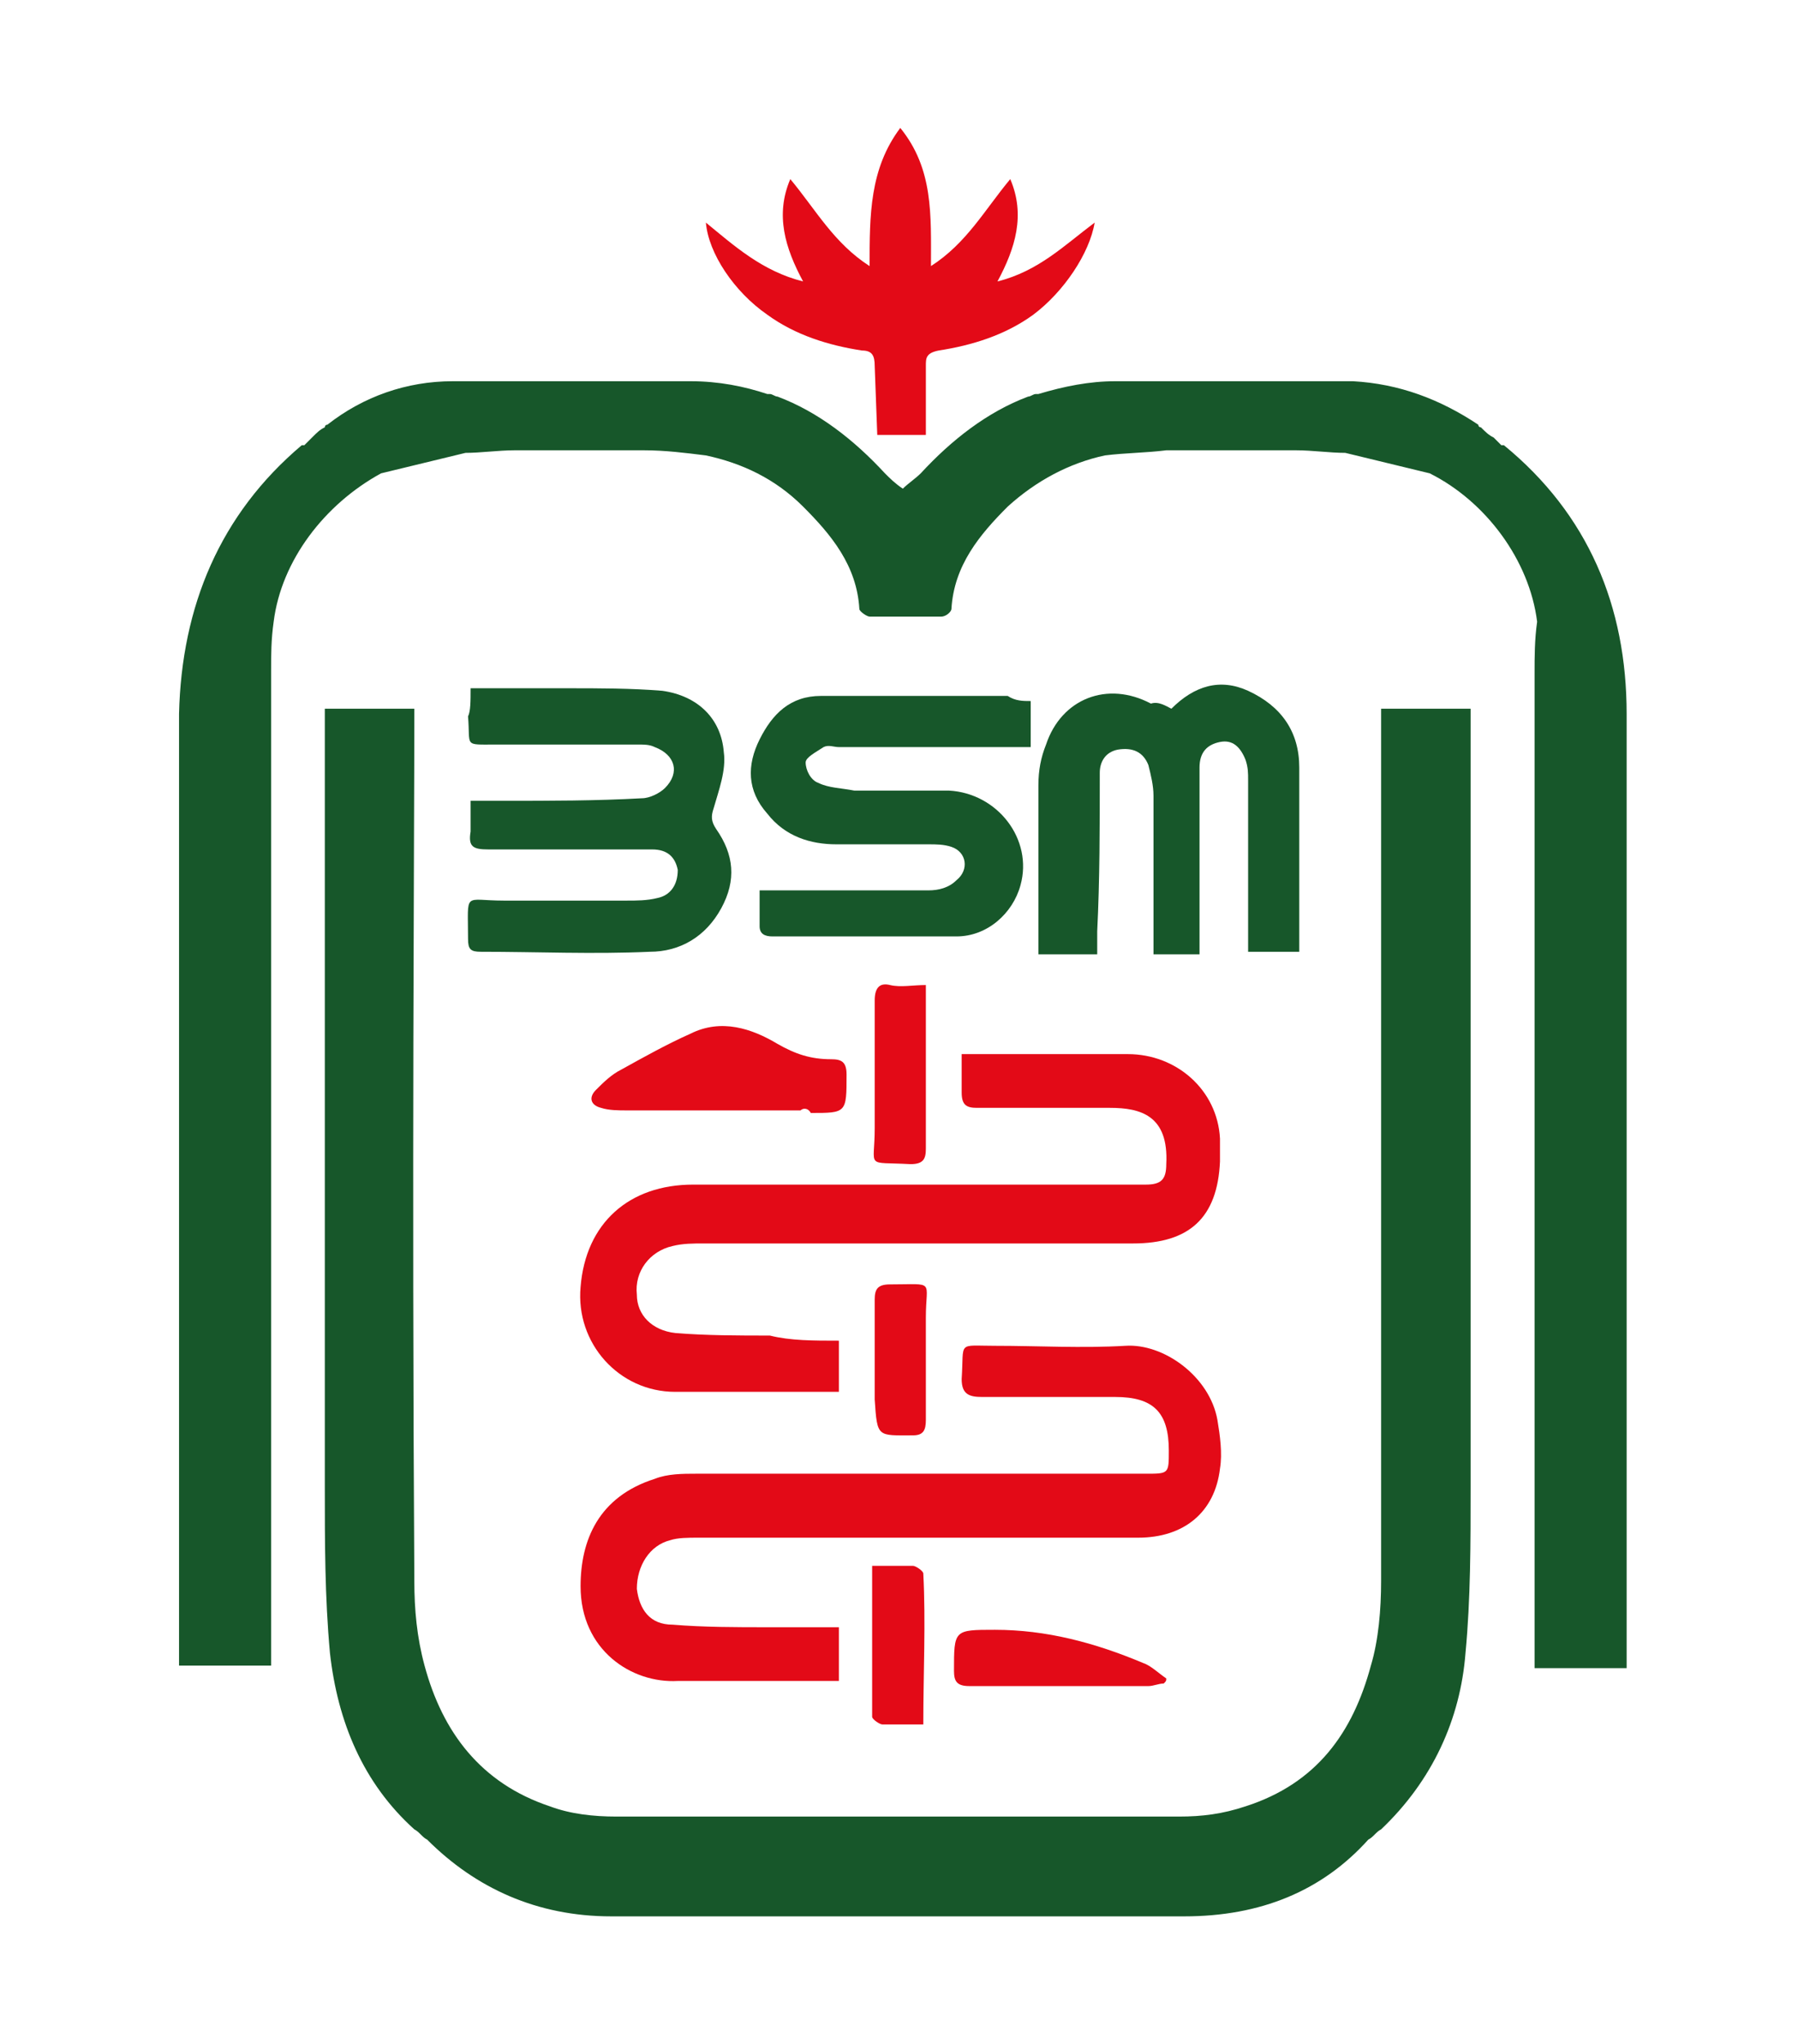 <?xml version="1.0" encoding="utf-8"?>
<!-- Generator: Adobe Illustrator 24.3.0, SVG Export Plug-In . SVG Version: 6.00 Build 0)  -->
<svg version="1.1" id="Layer_1" xmlns="http://www.w3.org/2000/svg" xmlns:xlink="http://www.w3.org/1999/xlink" x="0px" y="0px"
	 viewBox="0 0 70.3 79.9" style="enable-background:new 0 0 70.3 79.9;" xml:space="preserve">
<style type="text/css">
	.st0{fill:#17572A;}
	.st1{fill:#E30A17;}
</style>
<g>
	<path class="st0" d="M45.8,27.7c0.9-0.9,1.9-1.2,3-0.7c1.3,0.6,2,1.6,2,3c0,2.1,0,4.1,0,6.2c0,0.3,0,0.6,0,1c-0.7,0-1.3,0-2,0
		c0-1.2,0-2.3,0-3.4c0-1.1,0-2.2,0-3.3c0-0.3,0-0.5-0.1-0.8c-0.2-0.5-0.5-0.8-1-0.7c-0.5,0.1-0.8,0.4-0.8,1c0,2.2,0,4.4,0,6.6
		c0,0.2,0,0.4,0,0.7c-0.6,0-1.2,0-1.8,0c0-0.3,0-0.5,0-0.8c0-1.8,0-3.6,0-5.4c0-0.4-0.1-0.8-0.2-1.2c-0.2-0.5-0.6-0.7-1.2-0.6
		c-0.5,0.1-0.7,0.5-0.7,0.9c0,2.1,0,4.2-0.1,6.2c0,0.3,0,0.5,0,0.9c-0.8,0-1.5,0-2.3,0c0-0.3,0-0.5,0-0.8c0-1.9,0-3.9,0-5.8
		c0-0.6,0.1-1.1,0.3-1.6c0.6-1.8,2.4-2.5,4.1-1.6C45.3,27.4,45.6,27.6,45.8,27.7z"/>
	<path class="st0" d="M18.4,26.9c1.4,0,2.6,0,3.8,0c1.2,0,2.5,0,3.7,0.1c1.4,0.2,2.3,1.1,2.4,2.4c0.1,0.7-0.2,1.5-0.4,2.2
		c-0.1,0.3-0.1,0.5,0.1,0.8c0.7,1,0.8,2,0.2,3.1c-0.6,1.1-1.6,1.7-2.8,1.7c-2.2,0.1-4.4,0-6.6,0c-0.4,0-0.5-0.1-0.5-0.5
		c0-1.9-0.2-1.5,1.4-1.5c1.6,0,3.2,0,4.8,0c0.4,0,0.8,0,1.2-0.1c0.5-0.1,0.8-0.5,0.8-1.1c-0.1-0.5-0.4-0.8-1-0.8c-2.1,0-4.2,0-6.4,0
		c-0.6,0-0.8-0.1-0.7-0.7c0-0.3,0-0.7,0-1.2c0.5,0,0.9,0,1.3,0c1.8,0,3.6,0,5.4-0.1c0.3,0,0.7-0.2,0.9-0.4c0.6-0.6,0.4-1.3-0.4-1.6
		c-0.2-0.1-0.4-0.1-0.7-0.1c-1.8,0-3.7,0-5.5,0c-1.3,0-1,0.1-1.1-1.1C18.4,27.8,18.4,27.4,18.4,26.9z"/>
	<path class="st0" d="M40.3,27.4c0,0.6,0,1.2,0,1.8c-0.3,0-0.5,0-0.7,0c-2.3,0-4.5,0-6.8,0c-0.2,0-0.4-0.1-0.6,0
		c-0.3,0.2-0.7,0.4-0.7,0.6c0,0.3,0.2,0.7,0.5,0.8c0.4,0.2,0.9,0.2,1.4,0.3c1.2,0,2.5,0,3.7,0c1.9,0.1,3.3,1.9,2.8,3.7
		c-0.3,1.1-1.3,2-2.5,2c-2.4,0-4.8,0-7.2,0c-0.3,0-0.5-0.1-0.5-0.4c0-0.4,0-0.9,0-1.4c0.3,0,0.6,0,0.8,0c1.9,0,3.9,0,5.8,0
		c0.4,0,0.8-0.1,1.1-0.4c0.5-0.4,0.4-1.1-0.2-1.3c-0.3-0.1-0.6-0.1-0.9-0.1c-1.2,0-2.4,0-3.6,0c-1,0-2-0.3-2.7-1.2
		c-0.8-0.9-0.8-1.9-0.3-2.9c0.5-1,1.2-1.7,2.4-1.7c2.4,0,4.9,0,7.3,0C39.7,27.4,40,27.4,40.3,27.4z"/>
	<g>
		<path class="st1" d="M32.8,52.4c0,0.7,0,1.3,0,2c-0.2,0-0.4,0-0.6,0c-1.9,0-3.9,0-5.8,0c-2.2,0-3.9-1.9-3.7-4.1
			c0.2-2.5,1.9-4,4.4-4c5.9,0,11.8,0,17.7,0c0.6,0,0.8-0.2,0.8-0.8c0.1-1.9-1-2.2-2.2-2.2c-1.7,0-3.5,0-5.2,0
			c-0.4,0-0.6-0.1-0.6-0.6c0-0.5,0-0.9,0-1.5c0.3,0,0.6,0,0.8,0c1.9,0,3.8,0,5.7,0c1.9,0,3.5,1.4,3.6,3.3c0,0.3,0,0.6,0,0.9
			c-0.1,2.2-1.2,3.2-3.4,3.2c-5.6,0-11.2,0-16.8,0c-0.4,0-0.8,0-1.2,0.1c-0.9,0.2-1.5,1-1.4,1.9c0,0.8,0.6,1.4,1.5,1.5
			c1.2,0.1,2.5,0.1,3.7,0.1C30.9,52.4,31.8,52.4,32.8,52.4z"/>
		<path class="st1" d="M32.8,63.6c0,0.5,0,1,0,1.5c0,0.2,0,0.3,0,0.6c-0.4,0-0.7,0-1,0c-1.8,0-3.5,0-5.3,0c-1.8,0.1-3.8-1.2-3.8-3.7
			c0-1.8,0.7-3.5,2.9-4.2c0.5-0.2,1.1-0.2,1.6-0.2c5.9,0,11.7,0,17.6,0c0.9,0,0.9,0,0.9-0.9c0-1.5-0.6-2.1-2.1-2.1
			c-1.7,0-3.5,0-5.2,0c-0.5,0-0.8-0.1-0.8-0.7c0.1-1.5-0.2-1.3,1.3-1.3c1.7,0,3.4,0.1,5.1,0c1.5-0.1,3.3,1.2,3.6,2.9
			c0.1,0.6,0.2,1.3,0.1,1.9c-0.2,1.7-1.4,2.7-3.2,2.7c-5.7,0-11.5,0-17.2,0c-0.4,0-0.8,0-1.1,0.1c-0.8,0.2-1.3,1-1.3,1.9
			c0.1,0.8,0.5,1.4,1.4,1.4c1.2,0.1,2.5,0.1,3.7,0.1C30.9,63.6,31.8,63.6,32.8,63.6z"/>
		<path class="st1" d="M31.3,43.4c-2.3,0-4.5,0-6.8,0c-0.3,0-0.7,0-1-0.1c-0.4-0.1-0.5-0.4-0.2-0.7c0.3-0.3,0.6-0.6,1-0.8
			c0.9-0.5,1.8-1,2.7-1.4c1.2-0.6,2.4-0.2,3.4,0.4c0.7,0.4,1.3,0.6,2.1,0.6c0.4,0,0.6,0.1,0.6,0.6c0,1.5,0,1.5-1.4,1.5
			C31.6,43.3,31.4,43.3,31.3,43.4C31.3,43.3,31.3,43.4,31.3,43.4z"/>
		<path class="st1" d="M45.5,65.8c-0.2,0-0.4,0.1-0.6,0.1c-2.3,0-4.7,0-7,0c-0.5,0-0.6-0.2-0.6-0.6c0-1.6,0-1.6,1.6-1.6
			c2,0,3.9,0.5,5.8,1.3c0.3,0.1,0.6,0.4,0.9,0.6C45.6,65.7,45.6,65.7,45.5,65.8z"/>
		<path class="st1" d="M36.2,38.5c0,1,0,1.9,0,2.8c0,1.2,0,2.4,0,3.6c0,0.4-0.1,0.6-0.6,0.6c-1.8-0.1-1.4,0.2-1.4-1.4
			c0-1.7,0-3.3,0-5c0-0.5,0.2-0.7,0.6-0.6C35.2,38.6,35.7,38.5,36.2,38.5z"/>
		<path class="st1" d="M36.1,67.4c-0.6,0-1.1,0-1.6,0c-0.1,0-0.4-0.2-0.4-0.3c0-1.9,0-3.9,0-5.9c0.6,0,1.1,0,1.6,0
			c0.1,0,0.4,0.2,0.4,0.3C36.2,63.4,36.1,65.4,36.1,67.4z"/>
		<path class="st1" d="M36.2,53.2c0,0.8,0,1.5,0,2.3c0,0.4-0.1,0.6-0.5,0.6c-1.4,0-1.4,0.1-1.5-1.4c0-1.3,0-2.6,0-3.9
			c0-0.4,0.1-0.6,0.6-0.6c1.8,0,1.4-0.2,1.4,1.3C36.2,52.1,36.2,52.6,36.2,53.2z"/>
	</g>
	<path class="st0" d="M57.5,27.7H54c0,10.8,0,23.3,0,34.1c0,1.1-0.1,2.3-0.4,3.3c-0.7,2.6-2.1,4.6-4.9,5.5c-0.9,0.3-1.7,0.4-2.6,0.4
		c-3.7,0-7.3,0-11,0c-3.7,0-7.3,0-11,0c-0.9,0-1.8-0.1-2.6-0.4c-2.7-0.9-4.2-2.9-4.9-5.5c-0.3-1.1-0.4-2.2-0.4-3.3
		c-0.1-16.3,0-28.7,0-34.1h-3.5c0,9.5,0,19.9,0,29.4c0,0.3,0,0.7,0,1c0,2.2,0,4.3,0.2,6.5c0.3,2.7,1.3,5.1,3.3,6.9
		c0.2,0.1,0.3,0.3,0.5,0.4c1.9,1.9,4.3,3,7.2,3c2,0,3.9,0,5.9,0c0.9,0,1.8,0,2.7,0c0.9,0,1.7,0,2.6,0c0.9,0,1.7,0,2.6,0
		c0.9,0,1.8,0,2.7,0c2,0,3.9,0,5.9,0c3,0,5.4-1,7.2-3c0.2-0.1,0.3-0.3,0.5-0.4c2-1.9,3.1-4.3,3.3-6.9c0.2-2.1,0.2-4.3,0.2-6.5
		c0-0.3,0-0.7,0-1L57.5,27.7z"/>
	<g>
		<path class="st0" d="M63.6,65.1l0-37.2c0-4.2-1.5-7.8-4.8-10.5c0,0,0,0-0.1,0c-0.1-0.1-0.2-0.2-0.3-0.3c-0.2-0.1-0.3-0.2-0.5-0.4
			c-0.1,0-0.1-0.1-0.1-0.1c-1.5-1-3.1-1.6-4.9-1.7c-0.1,0-0.1,0-0.2,0c-0.1,0-0.2,0-0.3,0c-1,0-2,0-2.9,0c-1.7,0-3.5,0-5.2,0
			c-0.2,0-0.5,0-0.7,0c-1,0-2,0.2-3,0.5c0,0-0.1,0-0.1,0c-0.1,0-0.2,0.1-0.3,0.1c-1.6,0.6-3,1.7-4.2,3c-0.2,0.2-0.5,0.4-0.7,0.6
			c-0.3-0.2-0.5-0.4-0.7-0.6c-1.2-1.3-2.6-2.4-4.2-3c-0.1,0-0.2-0.1-0.3-0.1c0,0-0.1,0-0.1,0c-0.9-0.3-1.9-0.5-3-0.5
			c-0.2,0-0.5,0-0.7,0c-1.7,0-3.5,0-5.2,0c-1,0-2,0-2.9,0c-0.1,0-0.2,0-0.3,0c-0.1,0-0.1,0-0.2,0c-1.8,0-3.5,0.6-4.9,1.7
			c-0.1,0-0.1,0.1-0.1,0.1c-0.2,0.1-0.3,0.2-0.5,0.4c-0.1,0.1-0.2,0.2-0.3,0.3c0,0,0,0-0.1,0c-3.2,2.7-4.7,6.3-4.8,10.5l0,37.2h3.6
			c0-12.7,0-26.2,0-38.9c0-0.6,0-1.2,0.1-1.9c0.3-2.4,2-4.6,4.2-5.8l3.3-0.8c0.6,0,1.3-0.1,1.9-0.1c1.7,0,3.4,0,5.1,0
			c0.8,0,1.6,0.1,2.4,0.2c1.4,0.3,2.7,0.9,3.8,2c1.1,1.1,2.1,2.3,2.2,4c0,0.1,0.3,0.3,0.4,0.3c0.1,0,0.1,0,0.2,0c0,0,0.1,0,0.1,0
			c0.1,0,0.2,0,0.2,0c0.3,0,0.6,0,0.9,0c0.3,0,0.6,0,0.9,0c0.1,0,0.2,0,0.2,0c0.1,0,0.1,0,0.1,0c0.1,0,0.1,0,0.2,0
			c0.2,0,0.4-0.2,0.4-0.3c0.1-1.7,1.1-2.9,2.2-4c1.1-1,2.4-1.7,3.8-2c0.8-0.1,1.6-0.1,2.4-0.2c1.7,0,3.4,0,5.1,0
			c0.6,0,1.3,0.1,1.9,0.1l3.3,0.8c2.2,1.1,3.9,3.4,4.2,5.8C60,25,60,25.7,60,26.3c0,12.7,0,26.2,0,38.9H63.6z"/>
		<path class="st1" d="M34.2,14.3c0-0.4-0.1-0.6-0.5-0.6c-1.3-0.2-2.6-0.6-3.7-1.4c-1.3-0.9-2.3-2.4-2.4-3.6
			c1.1,0.9,2.2,1.9,3.8,2.3c-0.7-1.3-1.1-2.6-0.5-4c1,1.2,1.7,2.5,3.1,3.4c0-2,0-3.8,1.2-5.4h0c1.3,1.6,1.2,3.4,1.2,5.4
			c1.4-0.9,2.1-2.2,3.1-3.4c0.6,1.4,0.2,2.7-0.5,4c1.6-0.4,2.6-1.4,3.8-2.3c-0.2,1.2-1.2,2.7-2.4,3.6c-1.1,0.8-2.4,1.2-3.7,1.4
			c-0.5,0.1-0.5,0.3-0.5,0.6l0,2.7h-1.9L34.2,14.3z"/>
	</g>
</g>
</svg>
